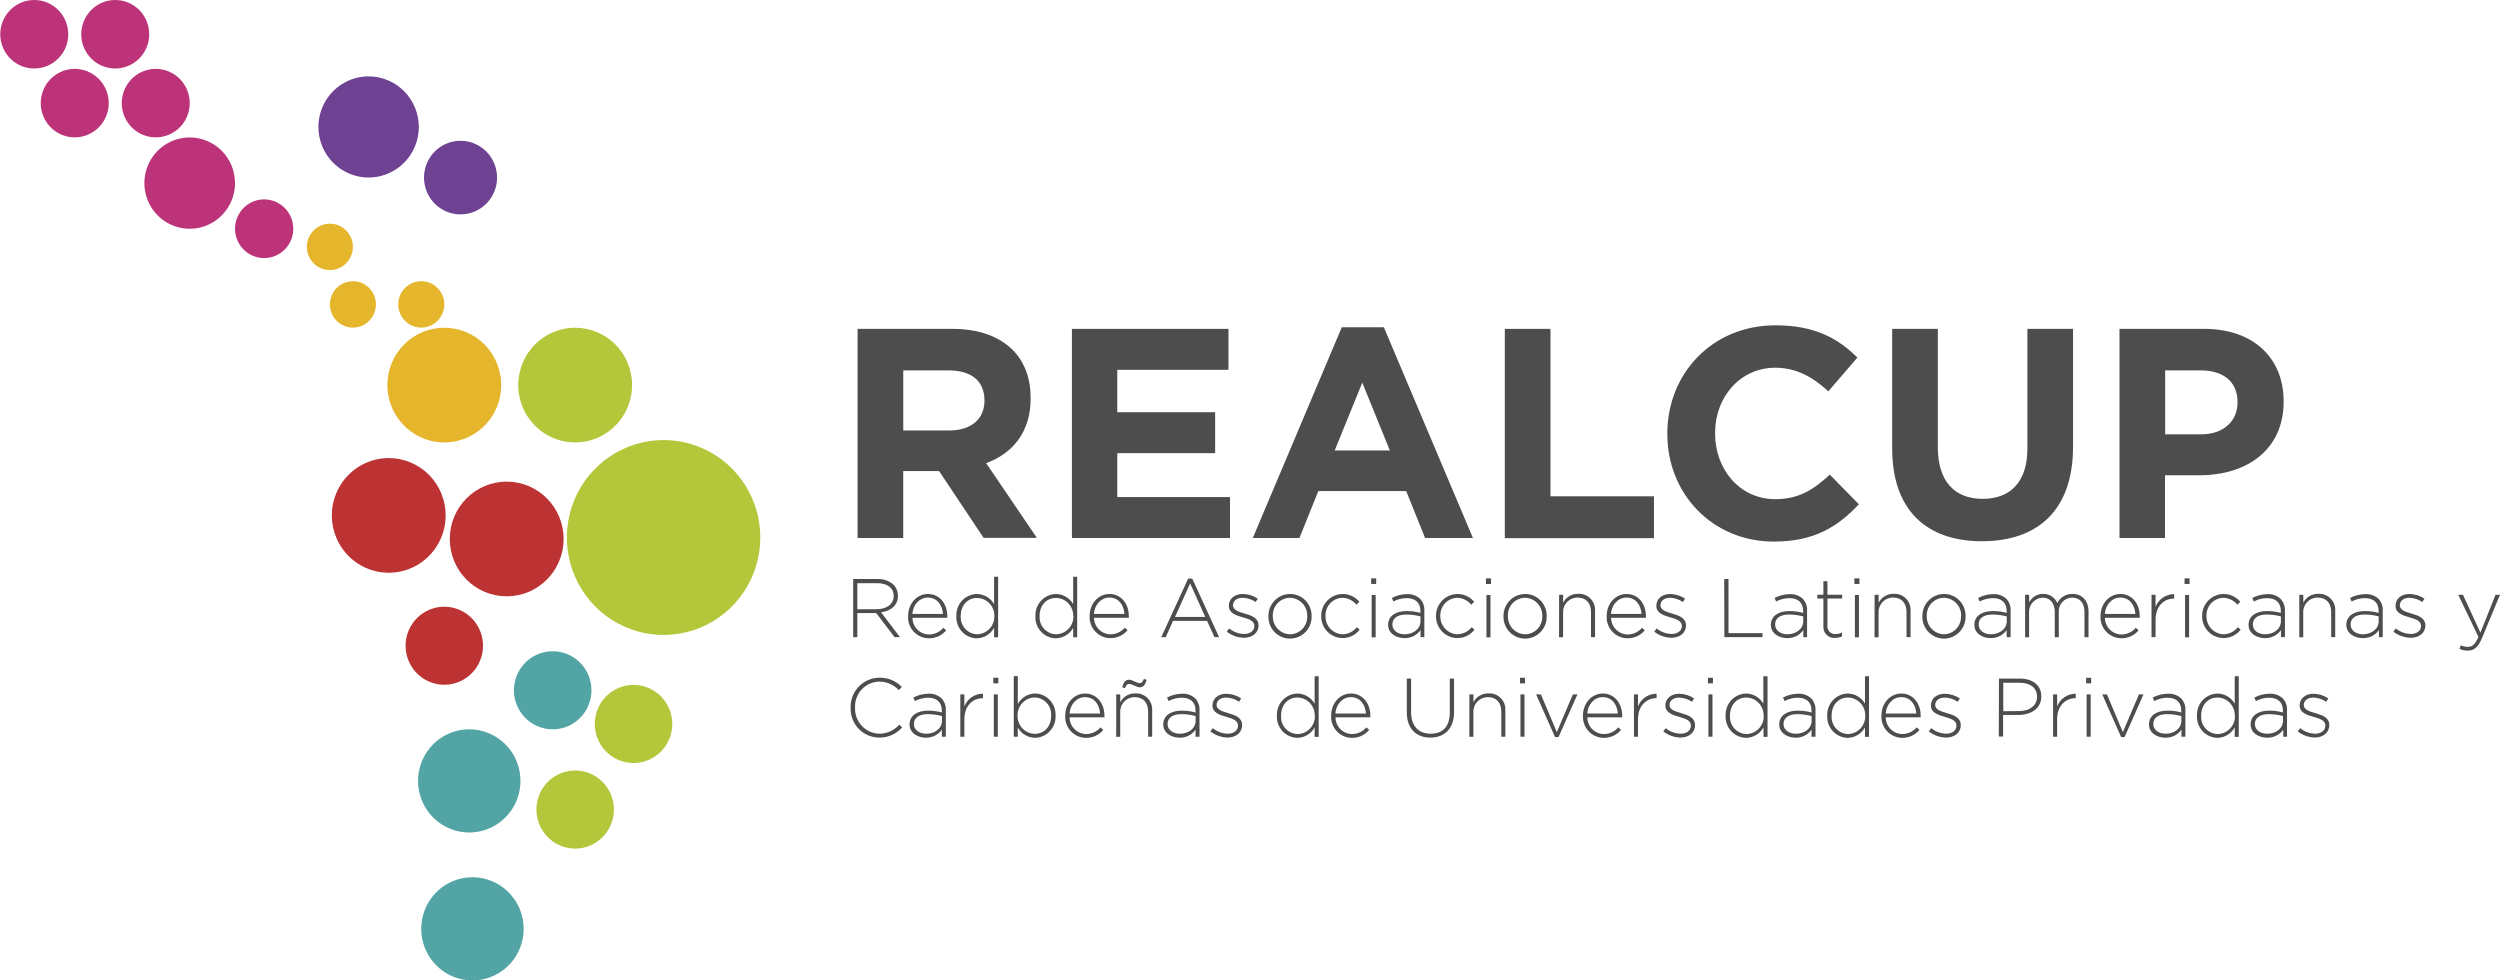 <svg width="204" height="80" viewBox="0 0 204 80" fill="none" xmlns="http://www.w3.org/2000/svg">
<g clip-path="url(#clip0_375_2005)">
<path d="M69.619 47.249H71.594C72.079 47.224 72.554 47.392 72.917 47.717C73.147 47.951 73.275 48.267 73.274 48.596V48.612C73.274 49.403 72.689 49.854 71.897 49.965L73.437 51.99H72.994L71.499 50.024H69.958V51.99H69.619V47.249ZM71.554 49.708C72.34 49.708 72.926 49.307 72.926 48.624C72.926 47.988 72.427 47.587 71.573 47.587H69.958V49.72L71.554 49.708Z" fill="#4D4D4D"/>
<path d="M74.1 50.27C74.1 49.267 74.8 48.469 75.727 48.469C76.655 48.469 77.299 49.251 77.299 50.276C77.302 50.32 77.302 50.365 77.299 50.41H74.457C74.459 50.769 74.601 51.113 74.852 51.368C75.104 51.623 75.445 51.769 75.801 51.773C76.024 51.773 76.245 51.725 76.448 51.631C76.65 51.537 76.83 51.4 76.975 51.229L77.207 51.434C77.033 51.642 76.815 51.809 76.569 51.921C76.323 52.033 76.056 52.089 75.786 52.083C75.555 52.081 75.327 52.032 75.116 51.939C74.905 51.846 74.714 51.71 74.557 51.541C74.399 51.371 74.277 51.171 74.199 50.953C74.12 50.734 74.087 50.502 74.1 50.27ZM76.945 50.099C76.895 49.404 76.501 48.761 75.712 48.761C75.031 48.761 74.507 49.335 74.448 50.099H76.945Z" fill="#4D4D4D"/>
<path d="M78.039 50.276C78.028 50.046 78.063 49.817 78.141 49.601C78.219 49.385 78.34 49.188 78.495 49.019C78.65 48.851 78.838 48.716 79.045 48.621C79.253 48.527 79.478 48.475 79.706 48.469C79.992 48.471 80.273 48.549 80.52 48.694C80.768 48.838 80.974 49.045 81.117 49.295V47.059H81.447V52.002H81.117V51.232C80.976 51.486 80.772 51.699 80.524 51.848C80.277 51.998 79.995 52.08 79.706 52.086C79.477 52.081 79.252 52.031 79.043 51.936C78.834 51.842 78.647 51.706 78.491 51.537C78.335 51.368 78.215 51.17 78.138 50.953C78.06 50.736 78.026 50.506 78.039 50.276ZM81.139 50.276C81.144 50.086 81.112 49.897 81.045 49.719C80.977 49.541 80.876 49.379 80.746 49.241C80.615 49.103 80.46 48.992 80.287 48.915C80.115 48.838 79.928 48.796 79.74 48.792C78.994 48.792 78.396 49.341 78.396 50.267C78.383 50.454 78.407 50.643 78.468 50.821C78.529 50.999 78.626 51.162 78.751 51.302C78.877 51.441 79.029 51.553 79.199 51.632C79.369 51.71 79.553 51.752 79.74 51.757C80.121 51.746 80.482 51.584 80.745 51.305C81.007 51.026 81.149 50.654 81.139 50.27V50.276Z" fill="#4D4D4D"/>
<path d="M84.492 50.276C84.481 50.046 84.516 49.817 84.594 49.601C84.673 49.385 84.793 49.188 84.949 49.019C85.104 48.851 85.291 48.716 85.499 48.621C85.707 48.527 85.931 48.475 86.159 48.469C86.445 48.471 86.726 48.549 86.974 48.694C87.221 48.838 87.427 49.045 87.571 49.295V47.059H87.897V52.002H87.571V51.232C87.43 51.486 87.225 51.699 86.978 51.848C86.73 51.998 86.448 52.08 86.159 52.086C85.93 52.082 85.705 52.031 85.496 51.937C85.287 51.843 85.099 51.707 84.944 51.538C84.788 51.369 84.668 51.17 84.59 50.953C84.513 50.737 84.479 50.506 84.492 50.276ZM87.574 50.276C87.58 50.086 87.548 49.896 87.481 49.718C87.413 49.541 87.311 49.378 87.181 49.24C87.051 49.102 86.895 48.991 86.723 48.914C86.55 48.837 86.364 48.796 86.175 48.792C85.429 48.792 84.831 49.341 84.831 50.267C84.818 50.454 84.842 50.643 84.903 50.821C84.964 50.999 85.061 51.162 85.186 51.302C85.312 51.441 85.464 51.553 85.634 51.632C85.804 51.71 85.988 51.752 86.175 51.757C86.365 51.754 86.553 51.713 86.727 51.637C86.901 51.56 87.059 51.45 87.191 51.311C87.322 51.173 87.425 51.01 87.494 50.831C87.562 50.652 87.595 50.461 87.589 50.27L87.574 50.276Z" fill="#4D4D4D"/>
<path d="M88.915 50.27C88.915 49.267 89.611 48.469 90.539 48.469C91.466 48.469 92.113 49.251 92.113 50.276C92.117 50.32 92.117 50.365 92.113 50.41H89.269C89.274 50.765 89.417 51.105 89.667 51.357C89.916 51.609 90.253 51.754 90.606 51.76C90.83 51.761 91.051 51.713 91.254 51.619C91.458 51.525 91.638 51.388 91.784 51.217L92.012 51.422C91.839 51.63 91.622 51.797 91.376 51.909C91.131 52.021 90.864 52.077 90.594 52.071C90.365 52.068 90.139 52.019 89.929 51.926C89.719 51.833 89.531 51.699 89.374 51.531C89.217 51.362 89.095 51.164 89.016 50.947C88.938 50.731 88.903 50.5 88.915 50.27ZM91.756 50.099C91.71 49.404 91.312 48.761 90.523 48.761C89.845 48.761 89.321 49.335 89.26 50.099H91.756Z" fill="#4D4D4D"/>
<path d="M96.952 47.214H97.288L99.479 51.99H99.097L98.496 50.661H95.722L95.124 51.99H94.761L96.952 47.214ZM98.348 50.344L97.115 47.602L95.882 50.344H98.348Z" fill="#4D4D4D"/>
<path d="M100.105 51.543L100.299 51.279C100.648 51.565 101.082 51.725 101.532 51.732C101.994 51.732 102.358 51.478 102.358 51.077C102.358 50.67 101.929 50.521 101.451 50.385C100.894 50.223 100.274 50.052 100.274 49.438V49.422C100.274 48.869 100.74 48.469 101.402 48.469C101.84 48.475 102.268 48.606 102.635 48.848L102.462 49.124C102.146 48.908 101.775 48.788 101.393 48.779C100.921 48.779 100.613 49.037 100.613 49.382V49.397C100.613 49.782 101.079 49.925 101.569 50.068C102.12 50.223 102.697 50.425 102.697 51.034C102.697 51.655 102.173 52.043 101.513 52.043C101.002 52.036 100.507 51.86 100.105 51.543Z" fill="#4D4D4D"/>
<path d="M103.504 50.276C103.501 50.04 103.544 49.805 103.631 49.586C103.719 49.367 103.849 49.168 104.013 49C104.178 48.831 104.374 48.698 104.59 48.607C104.806 48.516 105.039 48.469 105.273 48.469C105.505 48.468 105.736 48.515 105.95 48.605C106.165 48.695 106.359 48.827 106.523 48.994C106.686 49.161 106.815 49.359 106.901 49.576C106.988 49.794 107.03 50.026 107.027 50.26C107.036 50.5 106.998 50.739 106.914 50.963C106.83 51.187 106.702 51.391 106.538 51.564C106.373 51.737 106.175 51.874 105.957 51.968C105.738 52.062 105.503 52.111 105.265 52.111C105.028 52.111 104.792 52.062 104.574 51.968C104.355 51.874 104.157 51.737 103.993 51.564C103.828 51.391 103.7 51.187 103.616 50.963C103.532 50.739 103.494 50.5 103.504 50.26V50.276ZM106.669 50.276C106.676 50.084 106.644 49.892 106.576 49.713C106.509 49.533 106.406 49.369 106.275 49.229C106.143 49.09 105.986 48.978 105.811 48.901C105.636 48.824 105.448 48.783 105.258 48.779C105.068 48.781 104.882 48.822 104.708 48.898C104.535 48.974 104.378 49.084 104.248 49.222C104.118 49.36 104.017 49.523 103.95 49.702C103.884 49.88 103.854 50.07 103.861 50.26C103.855 50.453 103.886 50.644 103.954 50.824C104.022 51.003 104.124 51.168 104.256 51.307C104.387 51.446 104.545 51.558 104.719 51.635C104.894 51.712 105.082 51.754 105.273 51.757C105.462 51.755 105.649 51.715 105.822 51.639C105.996 51.563 106.152 51.453 106.282 51.314C106.412 51.176 106.514 51.013 106.58 50.835C106.647 50.656 106.677 50.466 106.669 50.276Z" fill="#4D4D4D"/>
<path d="M107.806 50.276C107.801 49.908 107.908 49.548 108.114 49.245C108.32 48.941 108.614 48.71 108.955 48.581C109.297 48.453 109.67 48.434 110.023 48.528C110.375 48.622 110.691 48.824 110.925 49.105L110.688 49.347C110.549 49.176 110.375 49.037 110.179 48.939C109.982 48.841 109.767 48.787 109.547 48.779C109.359 48.783 109.174 48.825 109.002 48.902C108.83 48.979 108.675 49.089 108.546 49.227C108.417 49.365 108.316 49.527 108.25 49.705C108.184 49.882 108.154 50.071 108.161 50.26C108.155 50.452 108.187 50.643 108.255 50.823C108.323 51.002 108.425 51.166 108.557 51.305C108.688 51.444 108.845 51.556 109.02 51.633C109.194 51.711 109.382 51.753 109.572 51.757C109.794 51.75 110.011 51.694 110.209 51.595C110.408 51.495 110.583 51.353 110.722 51.179L110.95 51.384C110.724 51.677 110.412 51.891 110.059 51.996C109.705 52.101 109.328 52.091 108.981 51.968C108.633 51.845 108.333 51.616 108.122 51.311C107.911 51.007 107.801 50.644 107.806 50.273V50.276Z" fill="#4D4D4D"/>
<path d="M111.887 47.196H112.296V47.652H111.887V47.196ZM111.927 48.553H112.253V52.005H111.927V48.553Z" fill="#4D4D4D"/>
<path d="M113.27 50.987C113.27 50.27 113.887 49.863 114.768 49.863C115.152 49.858 115.535 49.908 115.905 50.012V49.863C115.905 49.164 115.48 48.807 114.774 48.807C114.399 48.81 114.03 48.905 113.699 49.084L113.579 48.792C113.955 48.595 114.372 48.488 114.796 48.481C114.992 48.469 115.189 48.497 115.374 48.562C115.56 48.627 115.731 48.728 115.878 48.86C115.998 48.99 116.091 49.144 116.151 49.312C116.21 49.479 116.236 49.657 116.226 49.835V51.99H115.918V51.416C115.768 51.624 115.571 51.793 115.342 51.907C115.113 52.021 114.86 52.077 114.605 52.071C113.954 52.071 113.27 51.704 113.27 50.987ZM115.911 50.695V50.301C115.532 50.199 115.142 50.147 114.75 50.146C114.022 50.146 113.619 50.456 113.619 50.95V50.965C113.619 51.465 114.09 51.757 114.614 51.757C115.314 51.76 115.911 51.325 115.911 50.695Z" fill="#4D4D4D"/>
<path d="M117.175 50.276C117.169 49.908 117.277 49.548 117.483 49.245C117.688 48.941 117.982 48.71 118.324 48.581C118.666 48.453 119.039 48.434 119.392 48.528C119.744 48.622 120.059 48.824 120.294 49.105L120.057 49.347C119.918 49.176 119.744 49.037 119.547 48.939C119.351 48.841 119.136 48.787 118.916 48.779C118.728 48.783 118.543 48.825 118.371 48.902C118.199 48.979 118.044 49.089 117.915 49.227C117.786 49.365 117.685 49.527 117.619 49.705C117.553 49.882 117.522 50.071 117.529 50.26C117.524 50.452 117.556 50.643 117.624 50.823C117.692 51.002 117.794 51.166 117.926 51.305C118.057 51.444 118.214 51.556 118.388 51.633C118.563 51.711 118.75 51.753 118.941 51.757C119.162 51.75 119.38 51.694 119.578 51.595C119.777 51.495 119.951 51.353 120.09 51.179L120.319 51.384C120.093 51.677 119.781 51.891 119.428 51.996C119.074 52.101 118.697 52.091 118.35 51.968C118.002 51.845 117.702 51.616 117.491 51.311C117.28 51.007 117.17 50.644 117.175 50.273V50.276Z" fill="#4D4D4D"/>
<path d="M121.252 47.196H121.665V47.652H121.252V47.196ZM121.295 48.553H121.622V52.005H121.295V48.553Z" fill="#4D4D4D"/>
<path d="M122.685 50.276C122.682 50.04 122.725 49.805 122.813 49.586C122.9 49.367 123.03 49.168 123.195 49C123.359 48.831 123.555 48.698 123.772 48.607C123.988 48.516 124.22 48.469 124.454 48.469C124.687 48.468 124.917 48.515 125.132 48.605C125.346 48.695 125.541 48.827 125.704 48.994C125.867 49.161 125.996 49.359 126.082 49.576C126.169 49.794 126.212 50.026 126.208 50.26C126.218 50.5 126.18 50.739 126.096 50.963C126.012 51.187 125.883 51.391 125.719 51.564C125.554 51.737 125.357 51.874 125.138 51.968C124.92 52.062 124.684 52.111 124.447 52.111C124.209 52.111 123.974 52.062 123.755 51.968C123.536 51.874 123.339 51.737 123.174 51.564C123.01 51.391 122.882 51.187 122.798 50.963C122.714 50.739 122.675 50.5 122.685 50.26V50.276ZM125.85 50.276C125.857 50.084 125.826 49.892 125.758 49.713C125.69 49.533 125.588 49.369 125.456 49.229C125.325 49.09 125.167 48.978 124.993 48.901C124.818 48.824 124.63 48.783 124.439 48.779C124.25 48.781 124.063 48.822 123.89 48.898C123.716 48.974 123.56 49.084 123.43 49.222C123.299 49.36 123.198 49.523 123.132 49.702C123.065 49.88 123.035 50.07 123.043 50.26C123.036 50.453 123.068 50.644 123.135 50.824C123.203 51.003 123.306 51.168 123.437 51.307C123.568 51.446 123.726 51.558 123.901 51.635C124.075 51.712 124.264 51.754 124.454 51.757C124.643 51.755 124.83 51.714 125.003 51.638C125.176 51.562 125.333 51.452 125.463 51.313C125.593 51.175 125.694 51.012 125.761 50.834C125.827 50.656 125.858 50.466 125.85 50.276Z" fill="#4D4D4D"/>
<path d="M127.222 48.537H127.552V49.18C127.668 48.954 127.846 48.767 128.064 48.639C128.282 48.511 128.532 48.447 128.784 48.456C128.971 48.446 129.157 48.476 129.331 48.544C129.505 48.613 129.662 48.718 129.792 48.852C129.922 48.987 130.022 49.149 130.084 49.326C130.147 49.503 130.172 49.691 130.156 49.879V51.99H129.826V49.938C129.826 49.226 129.428 48.761 128.738 48.761C128.578 48.758 128.418 48.789 128.27 48.851C128.122 48.913 127.988 49.006 127.876 49.122C127.765 49.239 127.678 49.377 127.622 49.528C127.565 49.68 127.541 49.841 127.549 50.003V51.999H127.219L127.222 48.537Z" fill="#4D4D4D"/>
<path d="M131.105 50.27C131.105 49.267 131.805 48.469 132.732 48.469C133.66 48.469 134.307 49.251 134.307 50.276C134.312 50.32 134.312 50.365 134.307 50.41H131.466C131.468 50.769 131.61 51.113 131.861 51.367C132.112 51.622 132.453 51.768 132.809 51.773C133.033 51.773 133.254 51.725 133.457 51.632C133.661 51.538 133.841 51.4 133.987 51.229L134.215 51.434C134.041 51.642 133.824 51.808 133.579 51.92C133.333 52.033 133.066 52.088 132.797 52.083C132.566 52.082 132.338 52.033 132.126 51.94C131.914 51.847 131.723 51.712 131.565 51.542C131.407 51.373 131.284 51.172 131.205 50.953C131.126 50.735 131.092 50.502 131.105 50.27ZM133.95 50.099C133.903 49.404 133.506 48.761 132.717 48.761C132.039 48.761 131.515 49.335 131.453 50.099H133.95Z" fill="#4D4D4D"/>
<path d="M134.985 51.543L135.182 51.279C135.531 51.565 135.965 51.725 136.415 51.732C136.877 51.732 137.241 51.478 137.241 51.077C137.241 50.67 136.81 50.521 136.335 50.385C135.777 50.223 135.158 50.052 135.158 49.438V49.422C135.158 48.869 135.62 48.469 136.286 48.469C136.719 48.478 137.14 48.609 137.503 48.848L137.327 49.124C137.016 48.91 136.65 48.79 136.273 48.779C135.802 48.779 135.494 49.037 135.494 49.382V49.397C135.494 49.782 135.956 49.925 136.449 50.068C136.997 50.223 137.577 50.425 137.577 51.034C137.577 51.655 137.053 52.043 136.393 52.043C135.883 52.034 135.388 51.859 134.985 51.543Z" fill="#4D4D4D"/>
<path d="M140.696 47.248H141.047V51.664H143.821V51.99H140.708L140.696 47.248Z" fill="#4D4D4D"/>
<path d="M144.502 50.987C144.502 50.27 145.118 49.863 146 49.863C146.384 49.858 146.767 49.908 147.137 50.012V49.863C147.137 49.164 146.711 48.807 146.006 48.807C145.63 48.81 145.261 48.905 144.93 49.084L144.81 48.792C145.186 48.595 145.603 48.488 146.027 48.481C146.223 48.469 146.42 48.497 146.606 48.562C146.791 48.627 146.962 48.728 147.109 48.86C147.229 48.99 147.322 49.144 147.382 49.312C147.442 49.479 147.468 49.657 147.457 49.835V51.99H147.149V51.416C147 51.624 146.802 51.793 146.573 51.907C146.344 52.021 146.091 52.077 145.836 52.071C145.186 52.071 144.502 51.704 144.502 50.987ZM147.143 50.695V50.301C146.764 50.199 146.373 50.147 145.981 50.146C145.254 50.146 144.85 50.456 144.85 50.95V50.965C144.85 51.465 145.322 51.757 145.845 51.757C146.545 51.76 147.143 51.325 147.143 50.695Z" fill="#4D4D4D"/>
<path d="M148.789 51.102V48.841H148.292V48.531H148.789V47.425H149.118V48.531H150.32V48.841H149.118V51.068C149.111 51.159 149.123 51.252 149.155 51.338C149.187 51.424 149.237 51.502 149.303 51.566C149.368 51.631 149.447 51.679 149.533 51.709C149.62 51.739 149.712 51.749 149.803 51.738C149.978 51.737 150.151 51.696 150.308 51.617V51.928C150.134 52.011 149.943 52.054 149.75 52.052C149.622 52.065 149.493 52.049 149.372 52.006C149.251 51.963 149.141 51.894 149.049 51.803C148.958 51.712 148.887 51.603 148.842 51.482C148.797 51.36 148.779 51.231 148.789 51.102Z" fill="#4D4D4D"/>
<path d="M151.319 47.196H151.729V47.652H151.319V47.196ZM151.359 48.553H151.689V52.005H151.359V48.553Z" fill="#4D4D4D"/>
<path d="M152.968 48.537H153.297V49.18C153.415 48.955 153.593 48.768 153.811 48.64C154.029 48.512 154.278 48.449 154.53 48.456C154.716 48.446 154.903 48.476 155.077 48.544C155.25 48.613 155.408 48.718 155.538 48.852C155.668 48.987 155.767 49.149 155.83 49.326C155.893 49.503 155.917 49.691 155.902 49.879V51.99H155.572V49.938C155.572 49.226 155.174 48.761 154.481 48.761C154.32 48.758 154.161 48.789 154.013 48.851C153.865 48.913 153.731 49.006 153.619 49.122C153.508 49.239 153.421 49.377 153.365 49.528C153.308 49.68 153.283 49.841 153.291 50.003V51.999H152.961L152.968 48.537Z" fill="#4D4D4D"/>
<path d="M156.866 50.276C156.863 50.04 156.906 49.805 156.994 49.586C157.081 49.367 157.211 49.168 157.375 49C157.54 48.831 157.736 48.698 157.952 48.607C158.169 48.516 158.401 48.469 158.635 48.469C158.868 48.468 159.098 48.515 159.312 48.605C159.527 48.695 159.722 48.827 159.885 48.994C160.048 49.161 160.177 49.359 160.263 49.576C160.35 49.794 160.392 50.026 160.389 50.26C160.399 50.5 160.36 50.739 160.276 50.963C160.192 51.187 160.064 51.391 159.9 51.564C159.735 51.737 159.538 51.874 159.319 51.968C159.1 52.062 158.865 52.111 158.627 52.111C158.39 52.111 158.155 52.062 157.936 51.968C157.717 51.874 157.52 51.737 157.355 51.564C157.191 51.391 157.062 51.187 156.978 50.963C156.894 50.739 156.856 50.5 156.866 50.26V50.276ZM160.031 50.276C160.038 50.084 160.006 49.892 159.939 49.713C159.871 49.533 159.768 49.369 159.637 49.229C159.506 49.09 159.348 48.978 159.173 48.901C158.999 48.824 158.81 48.783 158.62 48.779C158.431 48.781 158.244 48.822 158.07 48.898C157.897 48.974 157.741 49.084 157.61 49.222C157.48 49.36 157.379 49.523 157.312 49.702C157.246 49.88 157.216 50.07 157.224 50.26C157.217 50.453 157.249 50.644 157.316 50.824C157.384 51.003 157.486 51.168 157.618 51.307C157.749 51.446 157.907 51.558 158.082 51.635C158.256 51.712 158.444 51.754 158.635 51.757C158.823 51.753 159.008 51.711 159.18 51.635C159.352 51.558 159.507 51.447 159.635 51.309C159.764 51.171 159.865 51.009 159.93 50.831C159.996 50.654 160.026 50.465 160.019 50.276H160.031Z" fill="#4D4D4D"/>
<path d="M161.107 50.987C161.107 50.27 161.723 49.863 162.608 49.863C162.991 49.858 163.373 49.908 163.742 50.012V49.863C163.742 49.164 163.32 48.807 162.614 48.807C162.238 48.81 161.869 48.905 161.538 49.084L161.418 48.792C161.794 48.595 162.209 48.489 162.632 48.481C162.829 48.469 163.026 48.496 163.212 48.562C163.398 48.627 163.57 48.728 163.717 48.86C163.837 48.99 163.93 49.144 163.99 49.312C164.05 49.479 164.076 49.657 164.065 49.835V51.99H163.742V51.416C163.593 51.624 163.396 51.793 163.168 51.907C162.939 52.022 162.687 52.078 162.432 52.071C161.797 52.071 161.107 51.704 161.107 50.987ZM163.751 50.695V50.301C163.371 50.199 162.979 50.147 162.586 50.145C161.862 50.145 161.458 50.456 161.458 50.95V50.965C161.458 51.465 161.927 51.757 162.454 51.757C163.15 51.76 163.751 51.325 163.751 50.695Z" fill="#4D4D4D"/>
<path d="M165.249 48.537H165.579V49.158C165.685 48.947 165.849 48.769 166.05 48.647C166.252 48.524 166.483 48.46 166.719 48.463C166.963 48.457 167.203 48.525 167.408 48.657C167.614 48.789 167.776 48.98 167.875 49.205C167.991 48.978 168.168 48.788 168.386 48.657C168.604 48.526 168.854 48.458 169.107 48.463C169.921 48.463 170.423 49.037 170.423 49.903V51.996H170.093V49.944C170.093 49.199 169.711 48.767 169.08 48.767C168.927 48.769 168.777 48.803 168.638 48.867C168.5 48.931 168.376 49.023 168.274 49.137C168.173 49.251 168.096 49.386 168.048 49.531C168 49.677 167.983 49.831 167.998 49.984V51.996H167.668V49.925C167.668 49.205 167.28 48.767 166.666 48.767C166.513 48.775 166.363 48.813 166.225 48.88C166.087 48.947 165.963 49.041 165.861 49.157C165.759 49.272 165.681 49.407 165.632 49.554C165.582 49.7 165.562 49.855 165.572 50.009V51.999H165.249V48.537Z" fill="#4D4D4D"/>
<path d="M171.403 50.27C171.403 49.267 172.103 48.469 173.03 48.469C173.958 48.469 174.602 49.251 174.602 50.276C174.605 50.32 174.605 50.365 174.602 50.41H171.761C171.762 50.769 171.904 51.113 172.156 51.368C172.407 51.623 172.748 51.769 173.104 51.773C173.328 51.773 173.549 51.725 173.752 51.632C173.956 51.538 174.136 51.4 174.282 51.229L174.51 51.434C174.336 51.642 174.119 51.808 173.874 51.92C173.629 52.033 173.362 52.088 173.092 52.083C172.861 52.081 172.633 52.032 172.422 51.939C172.21 51.846 172.02 51.711 171.862 51.541C171.704 51.371 171.582 51.171 171.503 50.953C171.424 50.734 171.39 50.502 171.403 50.27ZM174.248 50.099C174.202 49.404 173.804 48.761 173.015 48.761C172.334 48.761 171.81 49.335 171.752 50.099H174.248Z" fill="#4D4D4D"/>
<path d="M175.564 48.537H175.894V49.518C176.013 49.211 176.223 48.948 176.494 48.763C176.765 48.578 177.085 48.48 177.413 48.481V48.848H177.379C176.587 48.848 175.894 49.45 175.894 50.574V51.99H175.564V48.537Z" fill="#4D4D4D"/>
<path d="M178.26 47.196H178.67V47.652H178.26V47.196ZM178.3 48.553H178.63V52.005H178.3V48.553Z" fill="#4D4D4D"/>
<path d="M179.69 50.276C179.685 49.908 179.792 49.548 179.998 49.245C180.204 48.941 180.498 48.71 180.84 48.581C181.181 48.453 181.554 48.434 181.907 48.528C182.26 48.622 182.575 48.824 182.809 49.105L182.575 49.347C182.436 49.176 182.262 49.037 182.064 48.939C181.867 48.841 181.651 48.786 181.432 48.779C181.244 48.783 181.058 48.825 180.887 48.902C180.715 48.979 180.56 49.09 180.431 49.227C180.302 49.365 180.202 49.528 180.136 49.705C180.071 49.882 180.04 50.071 180.048 50.26C180.042 50.452 180.074 50.643 180.142 50.823C180.21 51.002 180.313 51.166 180.444 51.305C180.575 51.444 180.732 51.556 180.907 51.633C181.081 51.711 181.269 51.753 181.459 51.757C181.681 51.75 181.898 51.694 182.097 51.595C182.295 51.495 182.47 51.353 182.609 51.179L182.837 51.384C182.61 51.677 182.298 51.89 181.945 51.995C181.592 52.099 181.215 52.089 180.868 51.966C180.52 51.844 180.22 51.614 180.009 51.31C179.797 51.007 179.686 50.644 179.69 50.273V50.276Z" fill="#4D4D4D"/>
<path d="M183.481 50.987C183.481 50.27 184.097 49.863 184.982 49.863C185.365 49.858 185.747 49.909 186.116 50.012V49.863C186.116 49.164 185.694 48.807 184.988 48.807C184.612 48.809 184.243 48.904 183.912 49.084L183.789 48.792C184.166 48.596 184.583 48.49 185.007 48.481C185.203 48.469 185.399 48.496 185.585 48.561C185.771 48.626 185.942 48.728 186.088 48.86C186.212 48.989 186.308 49.142 186.371 49.309C186.433 49.477 186.461 49.656 186.452 49.835V51.99H186.128V51.416C185.98 51.624 185.783 51.793 185.554 51.907C185.326 52.021 185.073 52.077 184.819 52.071C184.168 52.071 183.481 51.704 183.481 50.987ZM186.122 50.695V50.301C185.743 50.199 185.353 50.147 184.96 50.145C184.233 50.145 183.832 50.456 183.832 50.95V50.965C183.832 51.465 184.301 51.757 184.825 51.757C185.527 51.76 186.122 51.325 186.122 50.695Z" fill="#4D4D4D"/>
<path d="M187.623 48.537H187.95V49.18C188.067 48.955 188.245 48.768 188.463 48.64C188.681 48.512 188.93 48.449 189.182 48.456C189.369 48.446 189.555 48.476 189.729 48.544C189.903 48.613 190.06 48.718 190.19 48.852C190.32 48.987 190.42 49.149 190.482 49.326C190.545 49.503 190.57 49.691 190.554 49.879V51.99H190.224V49.938C190.224 49.226 189.827 48.761 189.133 48.761C188.973 48.758 188.813 48.789 188.665 48.851C188.517 48.913 188.383 49.006 188.271 49.122C188.16 49.239 188.073 49.377 188.017 49.528C187.96 49.68 187.936 49.841 187.944 50.003V51.999H187.623V48.537Z" fill="#4D4D4D"/>
<path d="M191.46 50.987C191.46 50.27 192.076 49.863 192.958 49.863C193.342 49.858 193.725 49.908 194.095 50.012V49.863C194.095 49.164 193.67 48.807 192.964 48.807C192.588 48.81 192.219 48.905 191.888 49.084L191.768 48.792C192.149 48.592 192.571 48.486 193.001 48.481C193.197 48.469 193.394 48.497 193.579 48.562C193.765 48.627 193.936 48.728 194.083 48.86C194.203 48.99 194.296 49.144 194.356 49.312C194.416 49.479 194.441 49.657 194.431 49.835V51.99H194.123V51.416C193.973 51.624 193.776 51.793 193.547 51.907C193.318 52.021 193.065 52.077 192.81 52.071C192.144 52.071 191.46 51.704 191.46 50.987ZM194.101 50.695V50.301C193.722 50.199 193.332 50.147 192.939 50.146C192.212 50.146 191.808 50.456 191.808 50.95V50.965C191.808 51.465 192.28 51.757 192.804 51.757C193.503 51.76 194.101 51.325 194.101 50.695Z" fill="#4D4D4D"/>
<path d="M195.303 51.543L195.497 51.279C195.846 51.564 196.28 51.724 196.73 51.732C197.195 51.732 197.559 51.478 197.559 51.077C197.559 50.67 197.127 50.521 196.65 50.385C196.092 50.223 195.476 50.052 195.476 49.438V49.422C195.476 48.869 195.938 48.469 196.604 48.469C197.042 48.475 197.469 48.606 197.836 48.848L197.661 49.124C197.349 48.91 196.983 48.791 196.607 48.779C196.135 48.779 195.827 49.037 195.827 49.382V49.397C195.827 49.782 196.289 49.925 196.779 50.068C197.331 50.223 197.91 50.425 197.91 51.034C197.91 51.655 197.386 52.043 196.727 52.043C196.211 52.038 195.71 51.862 195.303 51.543Z" fill="#4D4D4D"/>
<path d="M200.693 52.943L200.807 52.654C200.989 52.745 201.19 52.789 201.393 52.782C201.747 52.782 201.984 52.571 202.24 51.968L200.591 48.537H200.977L202.401 51.623L203.633 48.537H203.997L202.511 52.111C202.203 52.837 201.861 53.092 201.368 53.092C201.135 53.095 200.904 53.044 200.693 52.943Z" fill="#4D4D4D"/>
<path d="M69.409 57.753C69.4 57.435 69.454 57.119 69.568 56.823C69.682 56.527 69.854 56.256 70.073 56.028C70.292 55.799 70.554 55.617 70.844 55.492C71.134 55.367 71.446 55.302 71.761 55.3C72.101 55.293 72.439 55.357 72.754 55.487C73.069 55.617 73.354 55.812 73.591 56.057L73.342 56.315C73.139 56.095 72.894 55.92 72.621 55.8C72.347 55.68 72.053 55.619 71.755 55.62C71.485 55.623 71.219 55.681 70.972 55.79C70.726 55.9 70.503 56.058 70.318 56.255C70.133 56.453 69.99 56.686 69.896 56.94C69.802 57.195 69.761 57.466 69.773 57.737C69.761 58.01 69.803 58.282 69.897 58.537C69.991 58.793 70.135 59.027 70.321 59.226C70.506 59.425 70.729 59.584 70.976 59.695C71.223 59.806 71.49 59.865 71.761 59.87C72.068 59.87 72.371 59.804 72.65 59.677C72.93 59.55 73.179 59.364 73.382 59.131L73.616 59.361C73.381 59.624 73.093 59.834 72.77 59.976C72.448 60.119 72.1 60.191 71.749 60.187C71.435 60.187 71.124 60.124 70.835 60.001C70.546 59.877 70.285 59.697 70.067 59.47C69.848 59.242 69.678 58.973 69.565 58.678C69.452 58.383 69.399 58.069 69.409 57.753Z" fill="#4D4D4D"/>
<path d="M74.22 59.113C74.22 58.395 74.837 57.989 75.721 57.989C76.104 57.984 76.486 58.034 76.855 58.138V57.989C76.855 57.29 76.433 56.933 75.727 56.933C75.352 56.936 74.983 57.031 74.652 57.209L74.531 56.917C74.908 56.72 75.325 56.614 75.749 56.607C75.945 56.595 76.142 56.623 76.327 56.688C76.513 56.753 76.684 56.854 76.831 56.986C76.951 57.116 77.044 57.27 77.104 57.437C77.164 57.605 77.189 57.783 77.179 57.961V60.116H76.855V59.541C76.707 59.75 76.51 59.919 76.281 60.033C76.053 60.147 75.8 60.203 75.545 60.196C74.907 60.196 74.22 59.83 74.22 59.113ZM76.864 58.821V58.43C76.484 58.328 76.093 58.275 75.7 58.274C74.975 58.274 74.572 58.585 74.572 59.078C74.572 59.578 75.043 59.87 75.567 59.87C76.263 59.886 76.864 59.451 76.864 58.821Z" fill="#4D4D4D"/>
<path d="M78.362 56.663H78.692V57.644C78.811 57.336 79.02 57.072 79.291 56.887C79.563 56.702 79.883 56.604 80.211 56.607V56.973H80.177C79.382 56.973 78.692 57.576 78.692 58.7V60.116H78.362V56.663Z" fill="#4D4D4D"/>
<path d="M81.053 55.306H81.463V55.762H81.053V55.306ZM81.093 56.663H81.422V60.116H81.093V56.663Z" fill="#4D4D4D"/>
<path d="M83.053 59.37V60.116H82.723V55.172H83.053V57.442C83.194 57.188 83.398 56.976 83.646 56.826C83.894 56.677 84.176 56.594 84.464 56.588C84.692 56.593 84.916 56.644 85.123 56.737C85.331 56.83 85.518 56.965 85.673 57.132C85.829 57.299 85.949 57.496 86.028 57.711C86.107 57.926 86.142 58.154 86.132 58.383V58.399C86.142 58.628 86.107 58.858 86.029 59.073C85.951 59.289 85.83 59.487 85.675 59.655C85.52 59.824 85.333 59.959 85.125 60.053C84.917 60.148 84.692 60.2 84.464 60.206C84.177 60.203 83.896 60.124 83.648 59.977C83.4 59.831 83.195 59.622 83.053 59.37ZM85.774 58.402C85.787 58.214 85.763 58.025 85.702 57.847C85.641 57.669 85.545 57.506 85.419 57.367C85.293 57.227 85.141 57.115 84.971 57.037C84.801 56.959 84.617 56.916 84.43 56.911C84.242 56.916 84.056 56.958 83.883 57.035C83.711 57.113 83.555 57.223 83.425 57.361C83.296 57.499 83.194 57.661 83.126 57.839C83.059 58.016 83.026 58.205 83.031 58.395C83.026 58.586 83.058 58.775 83.125 58.953C83.193 59.13 83.295 59.293 83.425 59.431C83.555 59.568 83.71 59.679 83.883 59.756C84.056 59.833 84.242 59.875 84.43 59.88C85.176 59.88 85.774 59.33 85.774 58.402Z" fill="#4D4D4D"/>
<path d="M86.924 58.395C86.924 57.392 87.623 56.591 88.551 56.591C89.478 56.591 90.123 57.377 90.123 58.402C90.126 58.446 90.126 58.491 90.123 58.535H87.278C87.281 58.895 87.424 59.239 87.676 59.493C87.927 59.748 88.268 59.893 88.625 59.898C88.848 59.899 89.068 59.85 89.271 59.757C89.474 59.663 89.654 59.526 89.799 59.355L90.027 59.56C89.854 59.768 89.637 59.935 89.392 60.047C89.146 60.159 88.879 60.215 88.609 60.209C88.379 60.207 88.151 60.158 87.939 60.065C87.728 59.972 87.538 59.836 87.38 59.666C87.223 59.497 87.101 59.297 87.022 59.078C86.944 58.86 86.91 58.627 86.924 58.395ZM89.768 58.225C89.719 57.529 89.324 56.886 88.535 56.886C87.857 56.886 87.334 57.461 87.272 58.225H89.768Z" fill="#4D4D4D"/>
<path d="M91.084 56.663H91.414V57.306C91.531 57.08 91.708 56.892 91.926 56.763C92.144 56.635 92.394 56.571 92.647 56.579C92.833 56.569 93.019 56.599 93.192 56.668C93.366 56.736 93.523 56.842 93.653 56.976C93.783 57.111 93.882 57.272 93.945 57.449C94.008 57.626 94.033 57.814 94.018 58.001V60.116H93.688V58.063C93.688 57.352 93.291 56.886 92.6 56.886C92.44 56.884 92.281 56.915 92.132 56.977C91.984 57.039 91.85 57.131 91.739 57.248C91.627 57.364 91.54 57.502 91.484 57.654C91.428 57.805 91.403 57.967 91.411 58.128V60.125H91.081L91.084 56.663ZM91.574 56.085C91.704 55.598 91.882 55.464 92.138 55.464C92.394 55.464 92.754 55.744 93.001 55.744C93.161 55.744 93.235 55.663 93.337 55.405L93.565 55.464C93.436 55.952 93.257 56.085 93.001 56.085C92.745 56.085 92.385 55.809 92.138 55.809C91.978 55.809 91.904 55.89 91.802 56.147L91.574 56.085Z" fill="#4D4D4D"/>
<path d="M94.921 59.113C94.921 58.395 95.537 57.989 96.422 57.989C96.805 57.984 97.187 58.034 97.556 58.138V57.989C97.556 57.29 97.134 56.933 96.428 56.933C96.052 56.935 95.683 57.03 95.352 57.209L95.232 56.917C95.608 56.721 96.023 56.614 96.447 56.607C96.643 56.595 96.839 56.622 97.025 56.687C97.211 56.752 97.382 56.854 97.528 56.986C97.65 57.115 97.744 57.269 97.805 57.437C97.865 57.604 97.891 57.783 97.88 57.961V60.116H97.556V59.541C97.407 59.75 97.21 59.919 96.982 60.033C96.754 60.147 96.501 60.203 96.246 60.196C95.608 60.196 94.921 59.83 94.921 59.113ZM97.562 58.821V58.43C97.183 58.327 96.793 58.275 96.4 58.274C95.673 58.274 95.272 58.585 95.272 59.079C95.272 59.578 95.741 59.87 96.265 59.87C96.964 59.886 97.562 59.451 97.562 58.821Z" fill="#4D4D4D"/>
<path d="M98.767 59.681L98.961 59.417C99.31 59.703 99.744 59.863 100.194 59.87C100.656 59.87 101.02 59.616 101.02 59.215V59.2C101.02 58.796 100.592 58.647 100.114 58.51C99.556 58.349 98.937 58.178 98.937 57.563C98.937 57.008 99.402 56.61 100.065 56.61C100.498 56.619 100.919 56.75 101.282 56.989L101.109 57.265C100.797 57.052 100.43 56.932 100.052 56.921C99.581 56.921 99.272 57.178 99.272 57.523C99.272 57.908 99.738 58.051 100.228 58.194C100.78 58.349 101.356 58.551 101.356 59.159V59.175C101.356 59.796 100.832 60.184 100.172 60.184C99.662 60.175 99.168 59.999 98.767 59.681Z" fill="#4D4D4D"/>
<path d="M104.197 58.402C104.187 58.172 104.221 57.943 104.3 57.727C104.378 57.511 104.498 57.313 104.653 57.145C104.808 56.977 104.994 56.841 105.202 56.746C105.409 56.651 105.634 56.598 105.862 56.592C106.148 56.594 106.429 56.671 106.677 56.817C106.924 56.962 107.13 57.17 107.273 57.42V55.185H107.603V60.128H107.273V59.355C107.133 59.609 106.928 59.822 106.681 59.972C106.433 60.122 106.15 60.204 105.862 60.209C105.633 60.204 105.408 60.153 105.2 60.059C104.992 59.965 104.804 59.83 104.649 59.661C104.494 59.492 104.374 59.294 104.296 59.078C104.218 58.861 104.185 58.631 104.197 58.402ZM107.279 58.402C107.285 58.212 107.253 58.022 107.186 57.844C107.118 57.666 107.017 57.504 106.887 57.366C106.757 57.228 106.601 57.117 106.428 57.04C106.255 56.963 106.069 56.922 105.88 56.917C105.134 56.917 104.536 57.467 104.536 58.392V58.408C104.523 58.596 104.548 58.784 104.609 58.962C104.67 59.14 104.766 59.304 104.891 59.443C105.017 59.582 105.169 59.694 105.339 59.773C105.509 59.851 105.693 59.894 105.88 59.898C106.072 59.896 106.261 59.854 106.436 59.777C106.612 59.699 106.77 59.587 106.902 59.447C107.033 59.307 107.136 59.142 107.204 58.961C107.271 58.781 107.302 58.588 107.295 58.395L107.279 58.402Z" fill="#4D4D4D"/>
<path d="M108.62 58.395C108.62 57.392 109.316 56.591 110.244 56.591C111.172 56.591 111.819 57.377 111.819 58.402C111.824 58.446 111.824 58.491 111.819 58.535H108.977C108.98 58.894 109.122 59.238 109.373 59.493C109.624 59.748 109.965 59.893 110.321 59.898C110.545 59.899 110.766 59.851 110.969 59.757C111.172 59.663 111.353 59.526 111.498 59.355L111.726 59.56C111.553 59.768 111.336 59.935 111.091 60.047C110.845 60.159 110.578 60.215 110.309 60.209C110.078 60.207 109.85 60.159 109.638 60.066C109.426 59.973 109.236 59.837 109.078 59.668C108.92 59.498 108.797 59.298 108.719 59.079C108.64 58.86 108.606 58.628 108.62 58.395ZM111.461 58.225C111.415 57.529 111.017 56.886 110.229 56.886C109.551 56.886 109.027 57.461 108.965 58.225H111.461Z" fill="#4D4D4D"/>
<path d="M114.796 58.144V55.374H115.144V58.11C115.144 59.228 115.742 59.87 116.737 59.87C117.733 59.87 118.303 59.29 118.303 58.144V55.374H118.651V58.104C118.651 59.467 117.862 60.19 116.722 60.19C115.582 60.19 114.796 59.473 114.796 58.144Z" fill="#4D4D4D"/>
<path d="M119.902 56.663H120.232V57.306C120.349 57.08 120.526 56.892 120.745 56.763C120.963 56.635 121.212 56.571 121.465 56.579C121.651 56.569 121.838 56.599 122.011 56.667C122.185 56.735 122.342 56.84 122.472 56.975C122.602 57.11 122.702 57.271 122.765 57.448C122.828 57.625 122.852 57.814 122.836 58.001V60.116H122.507V58.063C122.507 57.352 122.112 56.886 121.419 56.886C121.258 56.884 121.099 56.915 120.951 56.977C120.802 57.039 120.668 57.131 120.557 57.248C120.445 57.364 120.359 57.502 120.302 57.654C120.246 57.805 120.221 57.967 120.229 58.128V60.125H119.899L119.902 56.663Z" fill="#4D4D4D"/>
<path d="M124.029 55.306H124.439V55.762H124.029V55.306ZM124.069 56.663H124.399V60.116H124.069V56.663Z" fill="#4D4D4D"/>
<path d="M125.345 56.663H125.739L127.037 59.743L128.347 56.663H128.717L127.176 60.144H126.892L125.345 56.663Z" fill="#4D4D4D"/>
<path d="M129.17 58.395C129.17 57.392 129.869 56.591 130.797 56.591C131.724 56.591 132.369 57.377 132.369 58.402C132.372 58.446 132.372 58.491 132.369 58.535H129.527C129.529 58.895 129.67 59.239 129.922 59.494C130.173 59.749 130.514 59.894 130.871 59.898C131.094 59.899 131.316 59.851 131.519 59.757C131.722 59.663 131.903 59.526 132.048 59.355L132.276 59.56C132.103 59.768 131.886 59.934 131.64 60.046C131.395 60.158 131.128 60.214 130.858 60.209C130.628 60.207 130.4 60.158 130.188 60.065C129.977 59.972 129.786 59.836 129.628 59.667C129.47 59.497 129.348 59.297 129.27 59.078C129.191 58.86 129.157 58.628 129.17 58.395ZM132.014 58.225C131.968 57.529 131.57 56.886 130.781 56.886C130.1 56.886 129.576 57.461 129.518 58.225H132.014Z" fill="#4D4D4D"/>
<path d="M133.33 56.663H133.66V57.644C133.779 57.337 133.988 57.073 134.259 56.888C134.531 56.702 134.851 56.605 135.179 56.607V56.973H135.145C134.353 56.973 133.66 57.576 133.66 58.7V60.116H133.33V56.663Z" fill="#4D4D4D"/>
<path d="M135.725 59.681L135.919 59.417C136.268 59.703 136.702 59.863 137.152 59.87C137.614 59.87 137.978 59.616 137.978 59.215V59.2C137.978 58.796 137.549 58.647 137.071 58.51C136.514 58.349 135.894 58.178 135.894 57.563C135.894 57.008 136.36 56.61 137.022 56.61C137.455 56.619 137.877 56.75 138.239 56.989L138.067 57.265C137.754 57.052 137.387 56.932 137.01 56.921C136.538 56.921 136.23 57.178 136.23 57.523C136.23 57.908 136.695 58.051 137.185 58.194C137.737 58.349 138.313 58.551 138.313 59.159V59.175C138.313 59.796 137.79 60.184 137.13 60.184C136.62 60.175 136.126 59.999 135.725 59.681Z" fill="#4D4D4D"/>
<path d="M139.367 55.306H139.777V55.762H139.367V55.306ZM139.407 56.663H139.737V60.116H139.407V56.663Z" fill="#4D4D4D"/>
<path d="M140.81 58.402C140.799 58.172 140.834 57.943 140.912 57.727C140.991 57.511 141.111 57.312 141.266 57.144C141.421 56.975 141.608 56.84 141.816 56.745C142.024 56.65 142.249 56.598 142.477 56.592C142.764 56.594 143.045 56.671 143.292 56.817C143.54 56.962 143.745 57.17 143.889 57.42V55.185H144.231V60.128H143.901V59.355C143.76 59.609 143.556 59.822 143.308 59.971C143.06 60.121 142.778 60.203 142.489 60.209C142.26 60.206 142.033 60.156 141.824 60.063C141.614 59.969 141.425 59.834 141.268 59.666C141.111 59.497 140.989 59.298 140.911 59.081C140.832 58.864 140.798 58.633 140.81 58.402ZM143.91 58.402C143.915 58.212 143.883 58.022 143.816 57.845C143.748 57.667 143.647 57.505 143.517 57.367C143.387 57.229 143.231 57.118 143.058 57.041C142.886 56.964 142.7 56.922 142.511 56.917C141.765 56.917 141.167 57.467 141.167 58.392V58.408C141.154 58.596 141.178 58.784 141.239 58.962C141.3 59.14 141.397 59.304 141.522 59.443C141.648 59.582 141.8 59.694 141.97 59.773C142.14 59.851 142.324 59.894 142.511 59.898C142.702 59.895 142.891 59.853 143.065 59.775C143.24 59.697 143.398 59.585 143.53 59.445C143.661 59.305 143.763 59.14 143.831 58.96C143.898 58.78 143.929 58.588 143.922 58.395L143.91 58.402Z" fill="#4D4D4D"/>
<path d="M145.186 59.113C145.186 58.395 145.802 57.989 146.684 57.989C147.068 57.984 147.451 58.034 147.821 58.138V57.989C147.821 57.29 147.399 56.933 146.693 56.933C146.317 56.935 145.948 57.03 145.617 57.209L145.494 56.917C145.871 56.721 146.287 56.615 146.711 56.607C146.908 56.595 147.104 56.622 147.29 56.687C147.476 56.752 147.647 56.854 147.793 56.986C147.914 57.116 148.008 57.269 148.068 57.437C148.129 57.605 148.155 57.783 148.145 57.961V60.116H147.821V59.541C147.672 59.75 147.475 59.919 147.247 60.033C147.019 60.147 146.766 60.203 146.511 60.196C145.873 60.196 145.186 59.83 145.186 59.113ZM147.827 58.821V58.43C147.448 58.328 147.058 58.275 146.665 58.274C145.938 58.274 145.534 58.585 145.534 59.079C145.534 59.578 146.006 59.87 146.53 59.87C147.229 59.886 147.827 59.451 147.827 58.821Z" fill="#4D4D4D"/>
<path d="M149.103 58.402C149.092 58.172 149.127 57.943 149.205 57.727C149.284 57.511 149.404 57.312 149.559 57.144C149.715 56.975 149.902 56.84 150.11 56.745C150.318 56.65 150.542 56.598 150.77 56.592C151.057 56.594 151.338 56.671 151.586 56.817C151.833 56.962 152.039 57.17 152.182 57.42V55.185H152.512V60.128H152.182V59.355C152.041 59.609 151.837 59.822 151.589 59.971C151.341 60.121 151.059 60.203 150.77 60.209C150.542 60.204 150.317 60.153 150.108 60.059C149.9 59.965 149.712 59.83 149.557 59.661C149.401 59.493 149.281 59.294 149.203 59.078C149.125 58.861 149.091 58.632 149.103 58.402ZM152.203 58.402C152.209 58.212 152.177 58.022 152.109 57.845C152.042 57.667 151.94 57.505 151.81 57.367C151.68 57.229 151.524 57.118 151.352 57.041C151.179 56.964 150.993 56.922 150.804 56.917C150.058 56.917 149.461 57.467 149.461 58.392V58.408C149.447 58.596 149.472 58.784 149.533 58.962C149.594 59.14 149.69 59.304 149.816 59.443C149.941 59.582 150.094 59.694 150.264 59.773C150.433 59.851 150.617 59.894 150.804 59.898C150.994 59.893 151.181 59.85 151.355 59.772C151.528 59.693 151.685 59.581 151.815 59.441C151.945 59.301 152.046 59.137 152.113 58.957C152.18 58.778 152.21 58.587 152.203 58.395V58.402Z" fill="#4D4D4D"/>
<path d="M153.525 58.395C153.525 57.392 154.225 56.591 155.153 56.591C156.08 56.591 156.727 57.377 156.727 58.402C156.732 58.446 156.732 58.491 156.727 58.535H153.877C153.878 58.895 154.02 59.239 154.272 59.494C154.523 59.749 154.864 59.894 155.22 59.898C155.444 59.899 155.665 59.851 155.869 59.757C156.072 59.663 156.252 59.526 156.398 59.355L156.626 59.56C156.453 59.768 156.235 59.934 155.99 60.046C155.745 60.158 155.478 60.214 155.208 60.209C154.978 60.206 154.751 60.157 154.54 60.063C154.329 59.969 154.139 59.834 153.982 59.664C153.825 59.495 153.703 59.295 153.625 59.077C153.546 58.859 153.513 58.627 153.525 58.395ZM156.37 58.225C156.324 57.529 155.926 56.886 155.137 56.886C154.459 56.886 153.932 57.461 153.874 58.225H156.37Z" fill="#4D4D4D"/>
<path d="M157.39 59.681L157.587 59.417C157.936 59.703 158.37 59.863 158.82 59.87C159.282 59.87 159.646 59.616 159.646 59.215V59.2C159.646 58.796 159.215 58.647 158.74 58.51C158.182 58.349 157.563 58.178 157.563 57.563C157.563 57.008 158.025 56.61 158.691 56.61C159.129 56.616 159.556 56.748 159.923 56.989L159.748 57.265C159.436 57.051 159.07 56.932 158.694 56.921C158.222 56.921 157.914 57.178 157.914 57.523C157.914 57.908 158.376 58.051 158.869 58.194C159.418 58.349 159.997 58.551 159.997 59.159V59.175C159.997 59.796 159.473 60.184 158.814 60.184C158.297 60.178 157.797 60.001 157.39 59.681Z" fill="#4D4D4D"/>
<path d="M163.116 55.374H164.824C165.859 55.374 166.571 55.911 166.571 56.824C166.571 57.821 165.717 58.337 164.722 58.337H163.452V60.103H163.101L163.116 55.374ZM164.759 58.023C165.631 58.023 166.223 57.563 166.223 56.858C166.223 56.104 165.643 55.713 164.799 55.713H163.468V58.035L164.759 58.023Z" fill="#4D4D4D"/>
<path d="M167.532 56.663H167.862V57.644C167.981 57.337 168.191 57.073 168.462 56.888C168.733 56.702 169.054 56.605 169.382 56.607V56.973H169.348C168.556 56.973 167.862 57.576 167.862 58.7V60.116H167.532V56.663Z" fill="#4D4D4D"/>
<path d="M170.229 55.306H170.639V55.762H170.229V55.306ZM170.269 56.663H170.599V60.116H170.269V56.663Z" fill="#4D4D4D"/>
<path d="M171.545 56.663H171.927L173.225 59.743L174.538 56.663H174.907L173.366 60.144H173.083L171.545 56.663Z" fill="#4D4D4D"/>
<path d="M175.357 59.113C175.357 58.395 175.974 57.989 176.855 57.989C177.238 57.983 177.62 58.034 177.989 58.138V57.989C177.989 57.29 177.567 56.933 176.861 56.933C176.486 56.936 176.117 57.031 175.786 57.209L175.665 56.917C176.047 56.718 176.469 56.612 176.898 56.607C177.094 56.595 177.291 56.623 177.477 56.688C177.662 56.753 177.833 56.854 177.98 56.986C178.101 57.116 178.194 57.27 178.254 57.437C178.313 57.605 178.339 57.783 178.328 57.961V60.116H178.005V59.541C177.856 59.75 177.659 59.919 177.431 60.033C177.202 60.147 176.95 60.203 176.695 60.196C176.041 60.196 175.357 59.83 175.357 59.113ZM177.998 58.821V58.43C177.618 58.327 177.227 58.275 176.833 58.274C176.109 58.274 175.706 58.585 175.706 59.078C175.706 59.578 176.177 59.87 176.701 59.87C177.401 59.886 177.998 59.451 177.998 58.821Z" fill="#4D4D4D"/>
<path d="M179.274 58.402C179.264 58.172 179.298 57.943 179.377 57.727C179.455 57.511 179.575 57.312 179.731 57.144C179.886 56.975 180.073 56.84 180.281 56.745C180.489 56.65 180.713 56.598 180.942 56.592C181.228 56.594 181.509 56.672 181.756 56.818C182.004 56.963 182.209 57.171 182.353 57.42V55.185H182.683V60.128H182.353V59.355C182.212 59.609 182.007 59.821 181.76 59.971C181.512 60.121 181.23 60.203 180.942 60.209C180.713 60.204 180.488 60.153 180.28 60.059C180.071 59.965 179.883 59.83 179.728 59.661C179.572 59.493 179.452 59.294 179.374 59.078C179.296 58.861 179.262 58.632 179.274 58.402ZM182.356 58.402C182.362 58.212 182.33 58.023 182.263 57.845C182.196 57.667 182.094 57.505 181.965 57.367C181.835 57.229 181.679 57.118 181.507 57.041C181.335 56.964 181.149 56.922 180.96 56.917C180.214 56.917 179.616 57.467 179.616 58.392V58.408C179.603 58.596 179.627 58.785 179.688 58.963C179.749 59.141 179.845 59.304 179.97 59.444C180.096 59.583 180.249 59.696 180.419 59.774C180.589 59.852 180.773 59.894 180.96 59.898C181.151 59.895 181.34 59.853 181.515 59.776C181.69 59.698 181.848 59.586 181.98 59.446C182.111 59.306 182.213 59.141 182.281 58.961C182.348 58.78 182.379 58.588 182.372 58.395L182.356 58.402Z" fill="#4D4D4D"/>
<path d="M183.651 59.113C183.651 58.395 184.267 57.989 185.148 57.989C185.532 57.984 185.915 58.034 186.286 58.138V57.989C186.286 57.29 185.86 56.933 185.154 56.933C184.779 56.936 184.41 57.031 184.079 57.209L183.959 56.917C184.34 56.718 184.762 56.612 185.191 56.607C185.388 56.595 185.584 56.623 185.77 56.688C185.955 56.753 186.127 56.854 186.273 56.986C186.394 57.116 186.487 57.27 186.547 57.437C186.607 57.605 186.632 57.783 186.621 57.961V60.116H186.313V59.541C186.164 59.75 185.966 59.919 185.737 60.033C185.509 60.147 185.256 60.203 185 60.196C184.335 60.196 183.651 59.83 183.651 59.113ZM186.292 58.821V58.43C185.912 58.327 185.52 58.275 185.127 58.274C184.402 58.274 183.999 58.585 183.999 59.078C183.999 59.578 184.47 59.87 184.994 59.87C185.694 59.886 186.292 59.451 186.292 58.821Z" fill="#4D4D4D"/>
<path d="M187.494 59.681L187.688 59.417C188.037 59.703 188.471 59.862 188.92 59.87C189.386 59.87 189.75 59.616 189.75 59.215V59.2C189.75 58.796 189.318 58.647 188.825 58.51C188.267 58.349 187.651 58.178 187.651 57.563C187.651 57.008 188.113 56.61 188.779 56.61C189.212 56.62 189.633 56.751 189.996 56.989L189.82 57.265C189.509 57.052 189.143 56.933 188.766 56.921C188.295 56.921 187.987 57.178 187.987 57.523C187.987 57.908 188.449 58.051 188.939 58.194C189.491 58.349 190.07 58.551 190.07 59.159V59.175C190.07 59.796 189.546 60.184 188.887 60.184C188.381 60.172 187.892 59.995 187.494 59.681Z" fill="#4D4D4D"/>
<path d="M69.977 26.836H77.718C79.875 26.836 81.543 27.457 82.649 28.569C83.592 29.519 84.101 30.857 84.101 32.469V32.515C84.101 35.27 82.624 37.002 80.47 37.794L84.609 43.889H80.261L76.63 38.44H73.703V43.901H69.977V26.836ZM77.478 35.124C79.293 35.124 80.332 34.149 80.332 32.711V32.661C80.332 31.053 79.219 30.224 77.404 30.224H73.706V35.124H77.478Z" fill="#4D4D4D"/>
<path d="M87.469 26.836H100.243V30.177H91.17V33.636H99.155V36.977H91.17V40.56H100.367V43.901H87.469V26.836Z" fill="#4D4D4D"/>
<path d="M109.489 26.703H112.922L120.192 43.901H116.287L114.747 40.073H107.575L106.034 43.901H102.228L109.489 26.703ZM113.412 36.757L111.162 31.224L108.913 36.757H113.412Z" fill="#4D4D4D"/>
<path d="M122.793 26.836H126.519V40.498H134.963V43.914H122.793V26.836Z" fill="#4D4D4D"/>
<path d="M136.054 35.419V35.369C136.054 30.519 139.682 26.545 144.884 26.545C148.08 26.545 149.991 27.616 151.562 29.178L149.192 31.932C147.886 30.736 146.554 30.007 144.859 30.007C142.005 30.007 139.95 32.394 139.95 35.319V35.369C139.95 38.294 141.956 40.731 144.859 40.731C146.795 40.731 147.981 39.952 149.313 38.732L151.683 41.147C149.941 43.01 148.006 44.193 144.739 44.193C139.756 44.193 136.054 40.318 136.054 35.419Z" fill="#4D4D4D"/>
<path d="M154.401 36.586V26.836H158.127V36.49C158.127 39.284 159.504 40.706 161.779 40.706C164.053 40.706 165.434 39.319 165.434 36.611V26.836H169.16V36.462C169.16 41.632 166.278 44.165 161.729 44.165C157.181 44.165 154.401 41.607 154.401 36.586Z" fill="#4D4D4D"/>
<path d="M172.95 26.836H179.872C183.912 26.836 186.344 29.249 186.344 32.736V32.786C186.344 36.735 183.293 38.781 179.496 38.781H176.664V43.901H172.95V26.836ZM179.629 35.44C181.478 35.44 182.581 34.319 182.581 32.857V32.81C182.581 31.128 181.419 30.224 179.555 30.224H176.676V35.44H179.629Z" fill="#4D4D4D"/>
<path d="M5.569 2.794C5.569 3.346 5.407 3.886 5.103 4.345C4.799 4.804 4.367 5.162 3.862 5.374C3.356 5.586 2.8 5.643 2.262 5.537C1.725 5.431 1.23 5.167 0.842 4.778C0.453 4.389 0.187 3.893 0.078 3.353C-0.032 2.812 0.02 2.251 0.227 1.74C0.433 1.229 0.785 0.791 1.239 0.481C1.692 0.172 2.226 0.004 2.774 -3.75373e-05C3.14 -0.003 3.503 0.067 3.842 0.206C4.181 0.346 4.489 0.551 4.749 0.811C5.009 1.071 5.215 1.38 5.356 1.72C5.497 2.06 5.569 2.426 5.569 2.794Z" fill="#BD337A"/>
<path d="M12.176 2.794C12.176 3.347 12.014 3.887 11.709 4.347C11.404 4.807 10.971 5.165 10.464 5.376C9.957 5.588 9.4 5.643 8.862 5.535C8.324 5.427 7.829 5.161 7.441 4.77C7.054 4.38 6.789 3.882 6.682 3.34C6.575 2.798 6.63 2.236 6.84 1.725C7.05 1.214 7.406 0.778 7.862 0.471C8.318 0.164 8.854 0 9.403 0C10.138 0 10.844 0.294 11.364 0.818C11.884 1.343 12.176 2.053 12.176 2.794Z" fill="#BD337A"/>
<path d="M8.873 8.414C8.873 8.967 8.71 9.507 8.405 9.967C8.1 10.427 7.667 10.785 7.16 10.996C6.654 11.208 6.096 11.263 5.558 11.155C5.02 11.047 4.526 10.781 4.138 10.39C3.75 10 3.486 9.502 3.379 8.96C3.272 8.418 3.327 7.856 3.536 7.345C3.746 6.834 4.102 6.398 4.558 6.091C5.014 5.784 5.55 5.62 6.099 5.62C6.835 5.62 7.54 5.914 8.06 6.438C8.58 6.963 8.873 7.673 8.873 8.414Z" fill="#BD337A"/>
<path d="M15.483 8.414C15.483 8.967 15.32 9.507 15.016 9.967C14.711 10.427 14.278 10.785 13.771 10.996C13.264 11.208 12.707 11.263 12.168 11.155C11.63 11.047 11.136 10.781 10.748 10.39C10.36 10 10.096 9.502 9.989 8.96C9.882 8.418 9.937 7.856 10.147 7.345C10.357 6.834 10.713 6.398 11.169 6.091C11.625 5.784 12.161 5.62 12.71 5.62C13.445 5.62 14.151 5.914 14.671 6.438C15.191 6.963 15.483 7.673 15.483 8.414Z" fill="#BD337A"/>
<path d="M23.931 18.664C23.931 19.138 23.791 19.6 23.53 19.994C23.269 20.388 22.898 20.695 22.464 20.876C22.03 21.057 21.552 21.104 21.091 21.012C20.63 20.92 20.207 20.692 19.874 20.357C19.542 20.022 19.316 19.596 19.224 19.131C19.132 18.667 19.179 18.185 19.359 17.748C19.539 17.311 19.844 16.937 20.234 16.674C20.625 16.41 21.084 16.27 21.555 16.27C22.184 16.271 22.788 16.523 23.234 16.972C23.679 17.421 23.93 18.029 23.931 18.664Z" fill="#BD337A"/>
<path d="M19.178 14.941C19.178 15.678 18.962 16.398 18.555 17.011C18.149 17.624 17.571 18.102 16.895 18.384C16.22 18.666 15.476 18.739 14.759 18.596C14.041 18.452 13.382 18.097 12.865 17.576C12.348 17.055 11.996 16.391 11.853 15.668C11.71 14.945 11.784 14.196 12.063 13.515C12.343 12.835 12.817 12.253 13.425 11.843C14.034 11.434 14.749 11.215 15.48 11.215C16.461 11.215 17.402 11.608 18.095 12.306C18.789 13.005 19.178 13.953 19.178 14.941Z" fill="#BD337A"/>
<path d="M28.797 20.145C28.797 20.52 28.687 20.886 28.48 21.197C28.273 21.509 27.98 21.752 27.636 21.895C27.293 22.038 26.915 22.076 26.55 22.003C26.186 21.93 25.851 21.749 25.588 21.484C25.325 21.22 25.146 20.882 25.073 20.515C25 20.147 25.038 19.766 25.18 19.42C25.322 19.074 25.563 18.778 25.872 18.57C26.182 18.362 26.545 18.251 26.917 18.251C27.164 18.251 27.408 18.3 27.636 18.395C27.864 18.491 28.072 18.63 28.246 18.806C28.421 18.982 28.559 19.191 28.654 19.42C28.748 19.65 28.797 19.896 28.797 20.145Z" fill="#E5B52C"/>
<path d="M30.677 24.84C30.677 25.214 30.567 25.581 30.36 25.892C30.153 26.204 29.86 26.446 29.516 26.59C29.173 26.733 28.795 26.771 28.43 26.698C28.065 26.624 27.73 26.444 27.468 26.179C27.205 25.914 27.026 25.577 26.953 25.209C26.881 24.842 26.918 24.461 27.06 24.115C27.202 23.769 27.443 23.473 27.752 23.265C28.061 23.057 28.425 22.946 28.797 22.946C29.295 22.946 29.774 23.145 30.126 23.501C30.479 23.856 30.677 24.337 30.677 24.84Z" fill="#E5B52C"/>
<path d="M36.255 24.84C36.255 25.214 36.145 25.581 35.938 25.892C35.731 26.204 35.438 26.446 35.094 26.59C34.751 26.733 34.373 26.771 34.008 26.698C33.644 26.624 33.309 26.444 33.046 26.179C32.783 25.914 32.604 25.577 32.531 25.209C32.459 24.842 32.496 24.461 32.638 24.115C32.78 23.769 33.021 23.473 33.331 23.265C33.64 23.057 34.003 22.946 34.375 22.946C34.873 22.946 35.352 23.145 35.704 23.501C36.057 23.856 36.255 24.337 36.255 24.84Z" fill="#E5B52C"/>
<path d="M62.041 43.861C62.041 45.434 61.578 46.971 60.711 48.279C59.843 49.587 58.611 50.606 57.169 51.208C55.726 51.809 54.139 51.967 52.608 51.66C51.077 51.353 49.671 50.596 48.567 49.484C47.463 48.372 46.712 46.955 46.407 45.412C46.103 43.87 46.259 42.271 46.856 40.818C47.454 39.365 48.465 38.123 49.763 37.249C51.061 36.376 52.587 35.909 54.148 35.909C56.241 35.909 58.249 36.747 59.729 38.238C61.209 39.73 62.041 41.752 62.041 43.861Z" fill="#B4C63A"/>
<path d="M42.73 75.793C42.73 76.626 42.485 77.44 42.025 78.132C41.566 78.825 40.913 79.364 40.149 79.683C39.386 80.001 38.545 80.085 37.734 79.922C36.924 79.759 36.179 79.358 35.595 78.769C35.011 78.18 34.613 77.429 34.452 76.612C34.291 75.795 34.374 74.949 34.691 74.179C35.008 73.41 35.544 72.753 36.231 72.29C36.919 71.828 37.727 71.582 38.554 71.582C39.103 71.582 39.646 71.691 40.153 71.903C40.66 72.115 41.12 72.425 41.508 72.816C41.896 73.207 42.203 73.671 42.413 74.182C42.623 74.692 42.73 75.24 42.73 75.793Z" fill="#53A5A5"/>
<path d="M42.471 63.721C42.471 64.553 42.226 65.367 41.767 66.06C41.307 66.752 40.655 67.292 39.891 67.61C39.128 67.929 38.287 68.012 37.477 67.85C36.666 67.688 35.921 67.287 35.337 66.698C34.753 66.109 34.355 65.359 34.193 64.542C34.032 63.725 34.115 62.879 34.431 62.109C34.747 61.34 35.283 60.682 35.97 60.22C36.657 59.757 37.465 59.51 38.292 59.51C39.4 59.51 40.463 59.954 41.247 60.743C42.031 61.533 42.471 62.604 42.471 63.721Z" fill="#53A5A5"/>
<path d="M50.096 66.055C50.096 66.686 49.911 67.302 49.564 67.826C49.217 68.35 48.723 68.759 48.146 69.001C47.568 69.243 46.932 69.306 46.319 69.183C45.705 69.061 45.141 68.758 44.699 68.312C44.256 67.867 43.955 67.299 43.833 66.681C43.71 66.063 43.773 65.422 44.012 64.84C44.251 64.258 44.656 63.76 45.176 63.41C45.697 63.06 46.308 62.873 46.934 62.873C47.772 62.873 48.575 63.208 49.168 63.805C49.761 64.402 50.095 65.211 50.096 66.055Z" fill="#B4C63A"/>
<path d="M39.414 52.692C39.414 53.321 39.228 53.936 38.881 54.46C38.534 54.983 38.041 55.391 37.464 55.632C36.886 55.873 36.251 55.936 35.639 55.813C35.026 55.69 34.463 55.387 34.021 54.942C33.579 54.497 33.279 53.93 33.157 53.312C33.035 52.695 33.097 52.055 33.336 51.474C33.575 50.892 33.98 50.395 34.5 50.045C35.019 49.696 35.63 49.509 36.255 49.509C37.093 49.509 37.896 49.844 38.489 50.441C39.081 51.038 39.414 51.848 39.414 52.692Z" fill="#BD3232"/>
<path d="M48.262 56.328C48.262 56.958 48.076 57.574 47.729 58.097C47.381 58.621 46.888 59.03 46.31 59.271C45.732 59.512 45.096 59.575 44.483 59.452C43.87 59.329 43.306 59.026 42.864 58.58C42.422 58.135 42.121 57.567 41.999 56.949C41.877 56.331 41.939 55.691 42.178 55.108C42.418 54.526 42.823 54.029 43.343 53.679C43.863 53.329 44.474 53.142 45.1 53.142C45.515 53.141 45.926 53.224 46.31 53.383C46.694 53.544 47.043 53.778 47.337 54.074C47.63 54.37 47.863 54.721 48.022 55.108C48.181 55.495 48.262 55.909 48.262 56.328Z" fill="#53A5A5"/>
<path d="M54.857 59.06C54.86 59.69 54.677 60.307 54.332 60.833C53.987 61.358 53.495 61.769 52.919 62.013C52.342 62.257 51.706 62.323 51.092 62.203C50.478 62.083 49.913 61.782 49.469 61.338C49.025 60.894 48.721 60.328 48.596 59.71C48.472 59.093 48.532 58.452 48.769 57.868C49.006 57.285 49.409 56.786 49.928 56.434C50.446 56.081 51.057 55.892 51.683 55.89C52.098 55.888 52.509 55.968 52.893 56.126C53.278 56.285 53.627 56.518 53.922 56.812C54.217 57.106 54.451 57.456 54.611 57.842C54.772 58.228 54.855 58.642 54.857 59.06Z" fill="#B4C63A"/>
<path d="M51.578 31.422C51.578 32.348 51.306 33.252 50.795 34.022C50.285 34.791 49.559 35.391 48.711 35.745C47.862 36.1 46.928 36.192 46.027 36.012C45.127 35.831 44.299 35.386 43.65 34.731C43 34.077 42.558 33.243 42.378 32.335C42.199 31.428 42.291 30.487 42.643 29.632C42.994 28.777 43.59 28.046 44.353 27.532C45.117 27.018 46.015 26.743 46.934 26.743C47.544 26.743 48.148 26.863 48.711 27.099C49.275 27.334 49.787 27.678 50.218 28.113C50.65 28.547 50.992 29.063 51.225 29.631C51.458 30.199 51.578 30.808 51.578 31.422Z" fill="#B4C63A"/>
<path d="M40.899 31.422C40.899 32.348 40.627 33.252 40.117 34.022C39.606 34.791 38.881 35.391 38.032 35.745C37.184 36.1 36.25 36.192 35.349 36.012C34.448 35.831 33.62 35.386 32.971 34.731C32.321 34.077 31.879 33.243 31.7 32.335C31.521 31.428 31.613 30.487 31.964 29.632C32.316 28.777 32.911 28.046 33.675 27.532C34.438 27.018 35.336 26.743 36.255 26.743C37.487 26.743 38.668 27.236 39.539 28.114C40.41 28.991 40.899 30.181 40.899 31.422Z" fill="#E5B52C"/>
<path d="M45.991 44C46.001 41.416 43.931 39.312 41.366 39.301C38.801 39.29 36.713 41.377 36.702 43.961C36.691 46.545 38.762 48.649 41.327 48.66C43.892 48.67 45.98 46.584 45.991 44Z" fill="#BD3232"/>
<path d="M36.366 42.057C36.366 42.983 36.093 43.887 35.583 44.657C35.073 45.426 34.347 46.026 33.499 46.38C32.65 46.734 31.716 46.827 30.815 46.646C29.915 46.466 29.087 46.02 28.437 45.366C27.788 44.711 27.346 43.878 27.166 42.97C26.987 42.062 27.079 41.121 27.431 40.266C27.782 39.411 28.377 38.681 29.141 38.166C29.905 37.652 30.803 37.378 31.721 37.378C32.953 37.378 34.135 37.871 35.005 38.748C35.877 39.626 36.366 40.816 36.366 42.057Z" fill="#BD3232"/>
<path d="M40.56 14.482C40.562 15.076 40.389 15.657 40.062 16.152C39.736 16.647 39.271 17.034 38.727 17.262C38.183 17.491 37.583 17.552 37.004 17.437C36.426 17.322 35.894 17.037 35.476 16.617C35.058 16.198 34.774 15.663 34.658 15.08C34.542 14.497 34.601 13.893 34.826 13.344C35.051 12.795 35.433 12.325 35.923 11.995C36.414 11.665 36.99 11.488 37.58 11.488C38.369 11.488 39.126 11.803 39.684 12.364C40.243 12.926 40.558 13.687 40.56 14.482Z" fill="#6E4193"/>
<path d="M34.175 10.358C34.175 11.174 33.934 11.972 33.484 12.651C33.034 13.329 32.395 13.858 31.646 14.171C30.898 14.483 30.074 14.565 29.28 14.405C28.485 14.246 27.756 13.853 27.183 13.276C26.61 12.699 26.22 11.964 26.062 11.163C25.904 10.363 25.985 9.533 26.295 8.779C26.605 8.025 27.13 7.381 27.803 6.927C28.477 6.474 29.269 6.232 30.079 6.232C30.617 6.232 31.149 6.338 31.646 6.546C32.143 6.753 32.595 7.057 32.975 7.44C33.355 7.824 33.657 8.278 33.863 8.779C34.069 9.28 34.175 9.816 34.175 10.358Z" fill="#6E4193"/>
</g>
<defs>
<clipPath id="clip0_375_2005">
<rect width="204" height="80" fill="white"/>
</clipPath>
</defs>
</svg>
